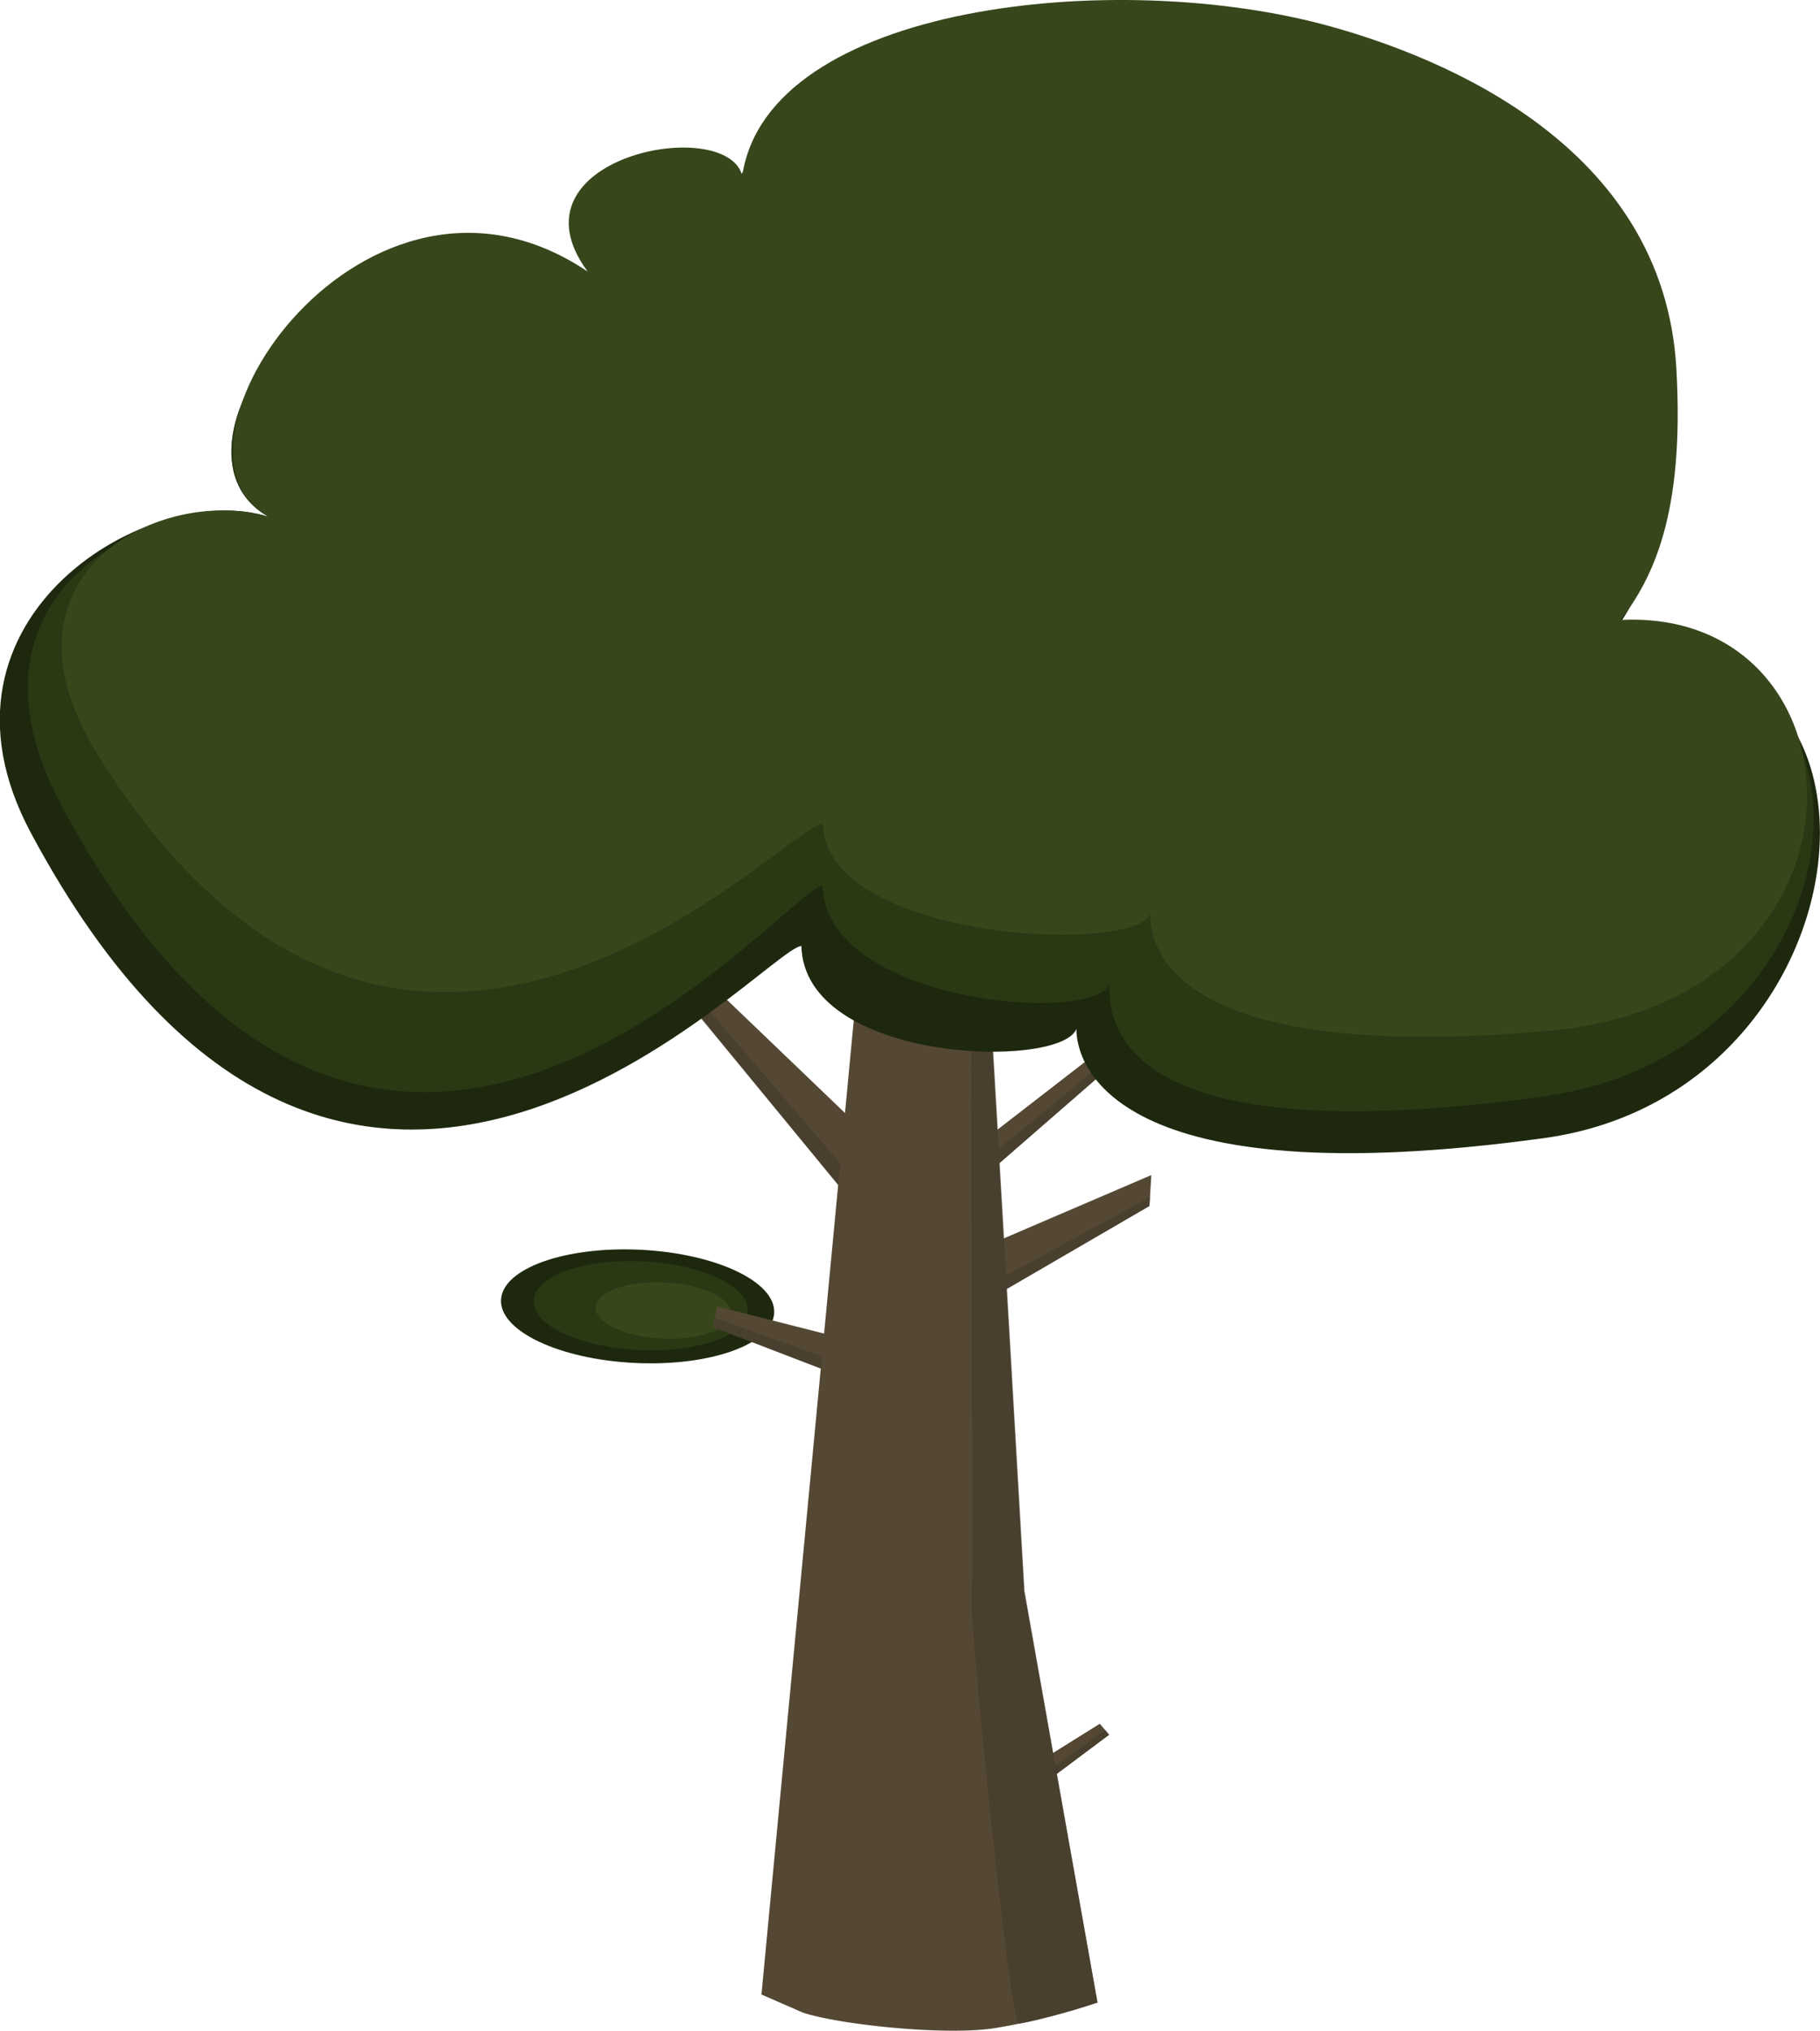 <svg id="Layer_1" data-name="Layer 1" xmlns="http://www.w3.org/2000/svg" viewBox="0 0 346.19 386.29"><defs><style>.cls-1{fill:#544834;}.cls-2{fill:#42392b;opacity:0.6;}.cls-3{fill:#1e280e;}.cls-4{fill:#2a3814;}.cls-5{fill:#37471b;}</style></defs><title>tree</title><polygon class="cls-1" points="190.49 345.31 210.97 330 209.2 327.9 187.2 341.64 190.49 345.31"/><polygon class="cls-2" points="210.19 329.07 193.12 341.42 193.96 342.72 210.97 330 210.19 329.07"/><polygon class="cls-1" points="219 223.53 218.64 229.41 187.43 247.54 190.5 235.76 219 223.53"/><polygon class="cls-1" points="214.06 196.05 214.77 199.78 187.88 223.21 189.64 214.96 214.06 196.05"/><polygon class="cls-1" points="131.32 183.52 127.77 186.82 161.24 227.6 161.99 212.93 131.32 183.52"/><path class="cls-1" d="M208.76,380.94A123.65,123.65,0,0,1,189,385.84c-9.55,1.42-29.64-.75-36.3-3l-7.86-3.43,22.35-235.88,18.31-.87,9.3,160Z"/><path class="cls-2" d="M208.76,380.94s-11,3.51-14.93,4c-1.78.24-9.41-76.76-9-80.33s-0.35-104.35,0-107.41,4,0.87,4,.87,5.5,95,6.05,104.55Z"/><ellipse class="cls-3" cx="121.29" cy="248.52" rx="10.78" ry="26.01" transform="translate(-132.77 357.73) rotate(-87.25)"/><ellipse class="cls-4" cx="121.88" cy="248.39" rx="8.45" ry="20.39" transform="translate(-132.07 358.2) rotate(-87.25)"/><ellipse class="cls-5" cx="126.2" cy="249.3" rx="5.35" ry="12.91" transform="translate(-128.87 363.38) rotate(-87.25)"/><polygon class="cls-1" points="160.34 261.95 135.58 252.43 136.43 248.52 161.99 255.01 160.34 261.95"/><polygon class="cls-2" points="218.75 227.7 191.37 242.65 191.54 245.2 218.64 229.41 218.75 227.7"/><polygon class="cls-2" points="135.96 250.69 156.44 258.07 156.15 260.34 135.58 252.43 135.96 250.69"/><polygon class="cls-2" points="209.77 202.29 189.97 218.56 190.15 221.21 209.98 203.99 209.77 202.29"/><polygon class="cls-2" points="159.85 221.34 159.47 225.45 132.62 192.86 134.41 191.69 159.85 221.34"/><path class="cls-3" d="M250.14,12.8C271.28,18.67,314.55,36.61,317,79c1.63,28-8.18,38.93-14.18,46.79,62.74-13.16,55.36,81.82-9.08,90.7-82.12,11.32-89-14-89-20.76-3,7.77-51.7,6.55-52.31-15.78-7,.39-86.27,91.15-146.56-21.52-22.1-41.3,23.34-67.4,45.27-60.09C27.48,85.3,66.74,31,109,59.45c20.18-5.85,26.37-30,29.41-18.23C143.21,8.62,209.49,1.51,250.14,12.8Z"/><path class="cls-4" d="M250.14,12.8c21.14,5.87,63.4,22.58,65.86,65,1.63,28-7.16,40.16-13.16,48,60-12.21,55.1,73.91-9.34,82.79C211.38,219.89,211,193.93,211,187.18c-3,7.77-53.93,3.67-54.54-18.66-7,.39-84.43,97.46-144.72-15.2-22.1-41.3,18-59.46,39.46-55C27.48,85.3,66.74,31,109,59.45c9.46-9.64,26.37-30,29.41-18.23C143.21,8.62,209.49,1.51,250.14,12.8Z"/><path class="cls-5" d="M253,5c21.14,5.87,63.4,22.58,65.86,65,1.63,28-4.57,40.07-10.57,47.93,47.78-2.38,51.07,72.42-13.72,78.17-71.2,6.32-75.78-15.5-75.78-22.24-3,7.77-61.7,5.13-62.31-17.2-7,.39-79.66,79.82-137.69-12.75C-3,109.17,30.81,92.19,51.18,98.33c-23.7-13,18.38-75.09,60.6-46.67-16-21.71,26.37-30,29.41-18.23C146,0.83,212.31-6.28,253,5Z"/></svg>